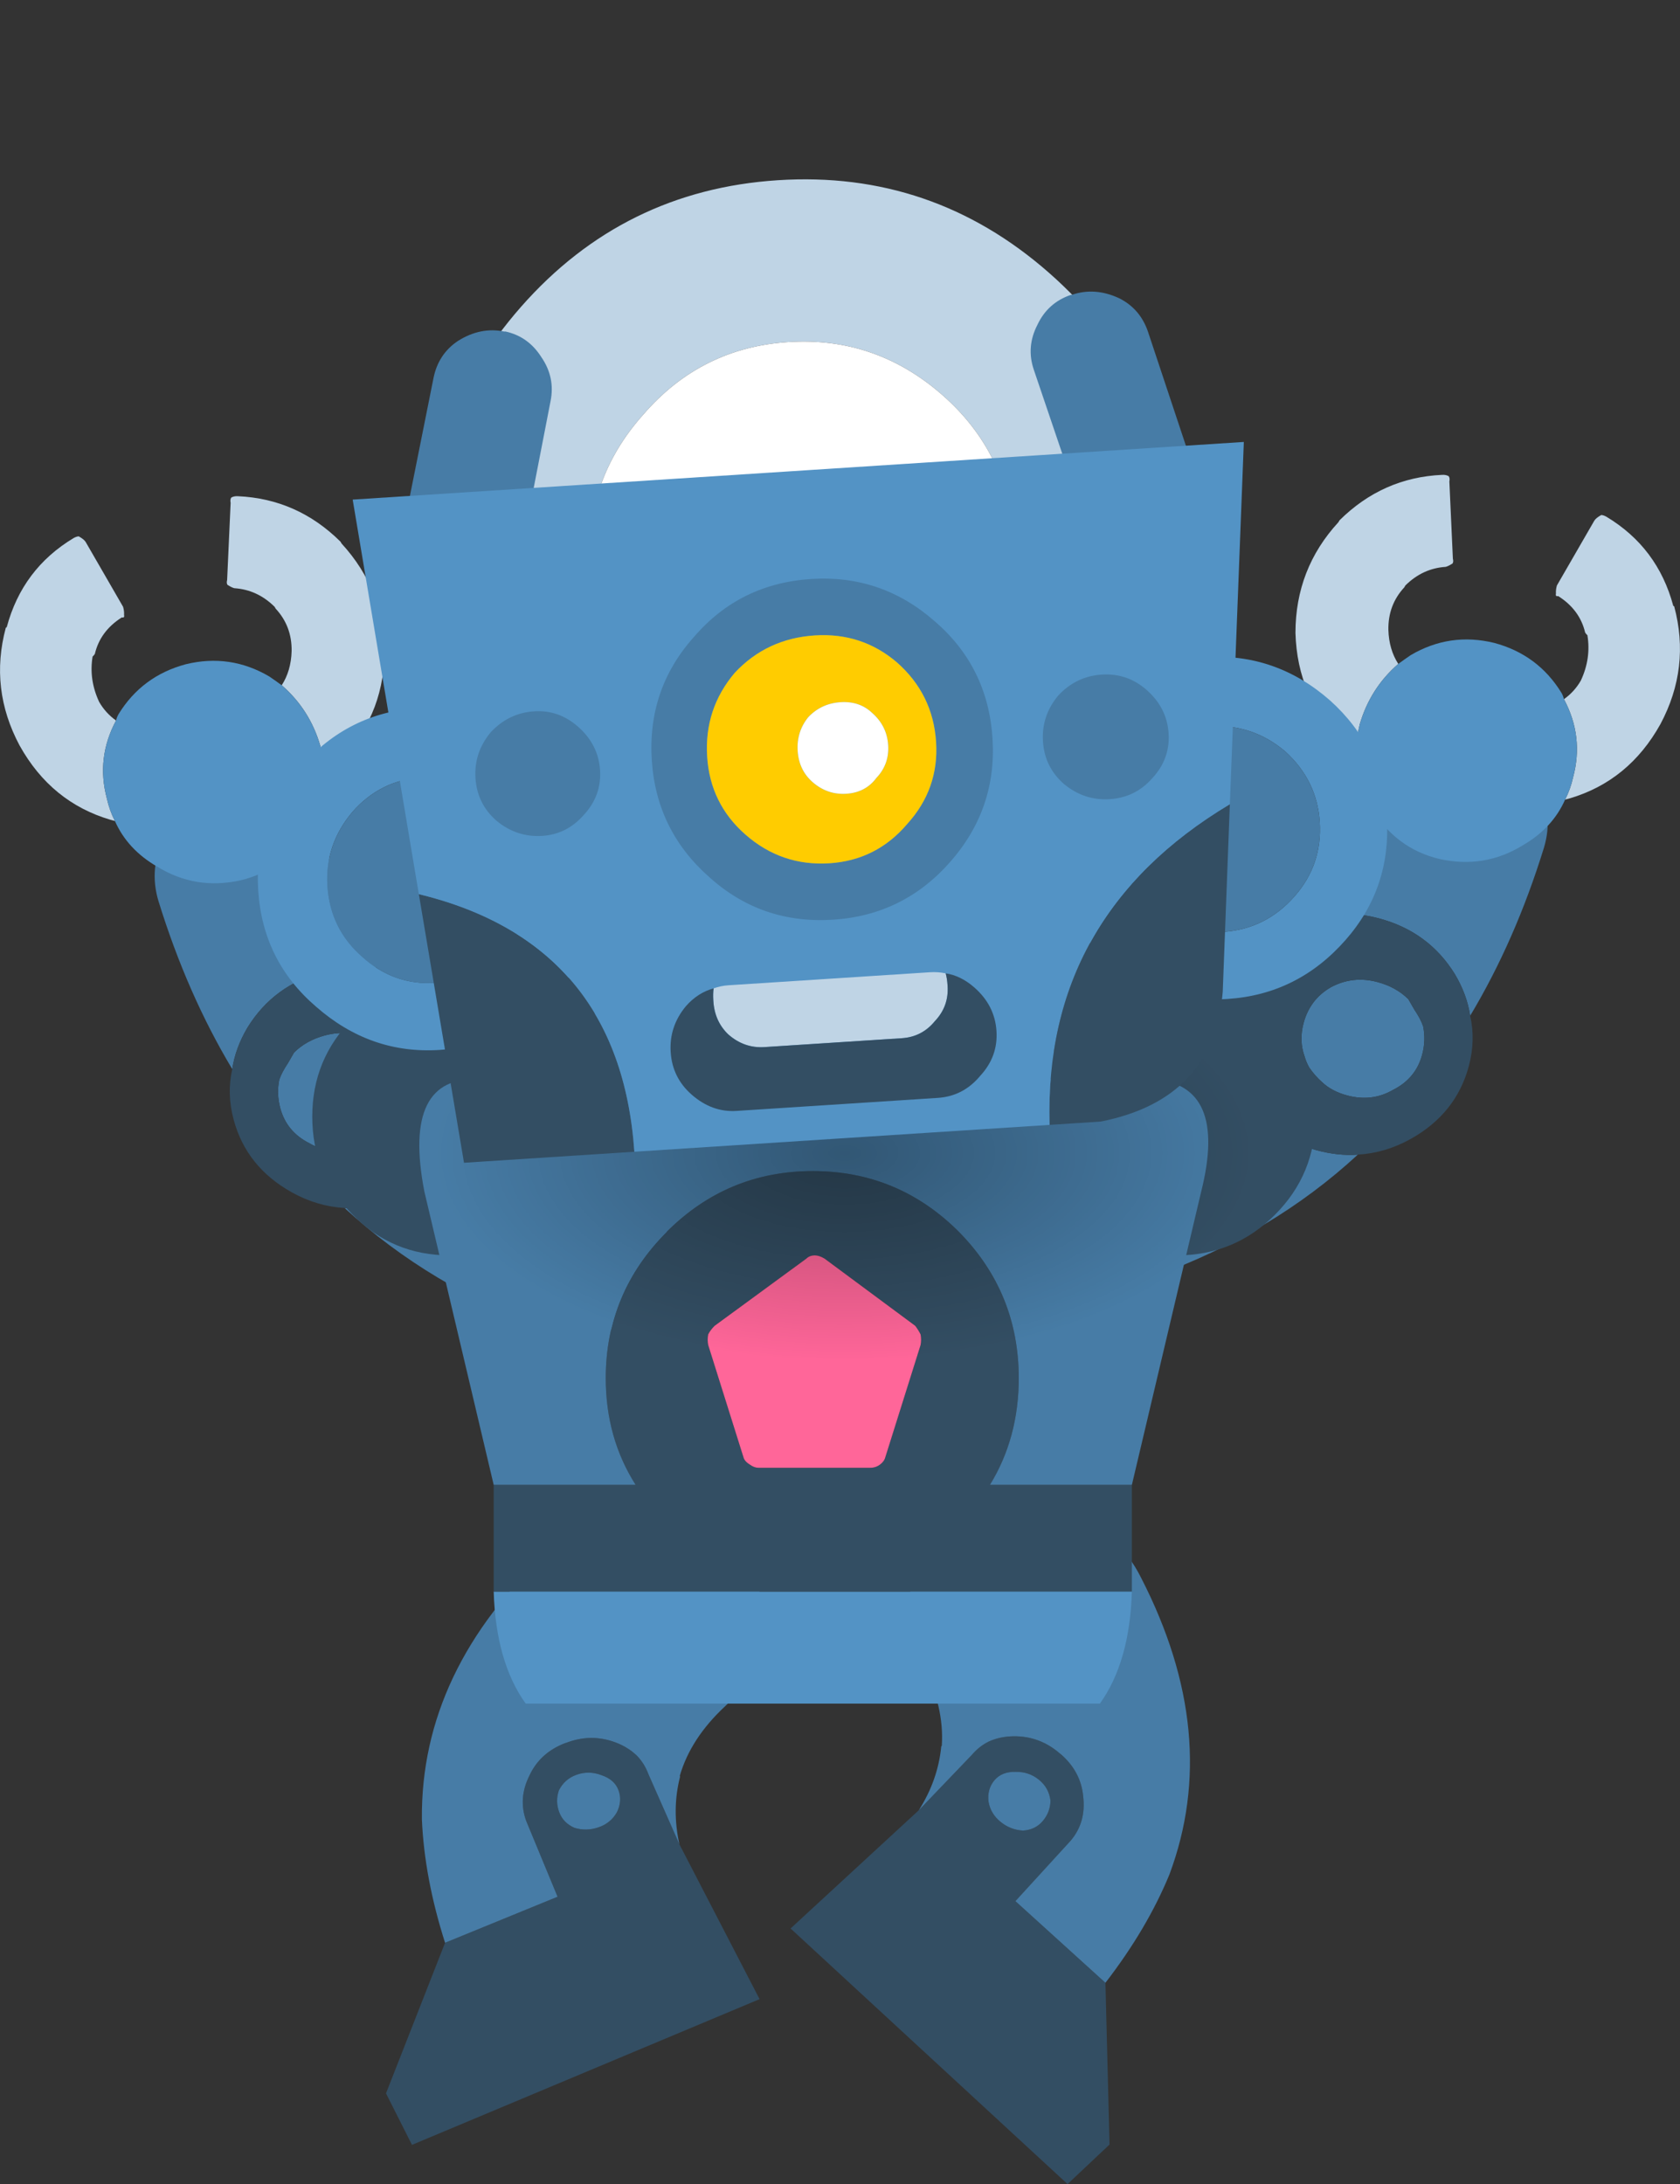 <?xml version="1.0" encoding="UTF-8" standalone="no"?>
<!DOCTYPE svg PUBLIC "-//W3C//DTD SVG 1.1//EN" "http://www.w3.org/Graphics/SVG/1.1/DTD/svg11.dtd">
<svg width="100%" height="100%" viewBox="0 0 200 260" version="1.1" xmlns="http://www.w3.org/2000/svg" xmlns:xlink="http://www.w3.org/1999/xlink" xml:space="preserve" xmlns:serif="http://www.serif.com/" style="fill-rule:evenodd;clip-rule:evenodd;stroke-linejoin:round;stroke-miterlimit:2;">
    <rect x="0" y="0" width="200" height="260" fill="#333333" stroke="none"/>
    <g transform="matrix(2.454,0.658,0.658,-2.454,138.807,141.2)">
        <g>
            <g id="arm_0_Layer0_0_FILL">
                <path d="M6.4,14.7C5.528,14.7 4.711,14.533 3.95,14.2C4.445,16.073 4.728,18.073 4.8,20.2C4.833,21.267 5.283,22.183 6.15,22.95C6.95,23.683 7.917,24.033 9.05,24C10.183,23.967 11.15,23.55 11.95,22.75C12.683,21.917 13.033,20.967 13,19.9C12.885,16.866 12.452,14.033 11.7,11.4C11.432,12.016 11.032,12.583 10.5,13.1C9.367,14.167 8,14.7 6.4,14.7M6.4,3.45C7.088,3.45 7.722,3.55 8.3,3.75C6.362,0.684 3.795,-1.966 0.6,-4.2C-0.333,-4.867 -1.367,-5.117 -2.5,-4.95C-3.633,-4.783 -4.517,-4.267 -5.15,-3.4C-5.85,-2.533 -6.117,-1.55 -5.95,-0.45C-5.75,0.617 -5.2,1.483 -4.3,2.15C-2.236,3.633 -0.519,5.349 0.85,7.3C1.118,6.498 1.585,5.765 2.25,5.1C3.417,4 4.8,3.45 6.4,3.45M5.05,7.1C4.917,7.233 4.8,7.383 4.7,7.55C4.4,7.983 4.25,8.483 4.25,9.05C4.25,9.817 4.517,10.467 5.05,11C5.617,11.533 6.3,11.8 7.1,11.8C7.7,11.8 8.233,11.667 8.7,11.4C8.833,11.267 8.967,11.133 9.1,11C9.367,10.767 9.567,10.55 9.7,10.35C9.9,9.95 10,9.517 10,9.05C10,8.283 9.7,7.633 9.1,7.1C8.567,6.567 7.9,6.3 7.1,6.3C6.6,6.3 6.167,6.4 5.8,6.6C5.533,6.733 5.283,6.9 5.05,7.1Z" style="fill:rgb(71,124,166);fill-rule:nonzero;"/>
                <path d="M11.7,11.4C12.067,10.701 12.25,9.934 12.25,9.1C12.25,7.567 11.667,6.233 10.5,5.1C9.854,4.473 9.121,4.023 8.3,3.75C7.722,3.55 7.088,3.45 6.4,3.45C4.8,3.45 3.417,4 2.25,5.1C1.585,5.765 1.118,6.498 0.85,7.3C0.65,7.866 0.55,8.466 0.55,9.1C0.55,10.633 1.117,11.967 2.25,13.1C2.781,13.585 3.348,13.952 3.95,14.2C4.711,14.533 5.528,14.7 6.4,14.7C8,14.7 9.367,14.167 10.5,13.1C11.032,12.583 11.432,12.016 11.7,11.4M4.7,7.55C4.8,7.383 4.917,7.233 5.05,7.1C5.283,6.9 5.533,6.733 5.8,6.6C6.167,6.4 6.6,6.3 7.1,6.3C7.9,6.3 8.567,6.567 9.1,7.1C9.7,7.633 10,8.283 10,9.05C10,9.517 9.9,9.95 9.7,10.35C9.567,10.55 9.367,10.767 9.1,11C8.967,11.133 8.833,11.267 8.7,11.4C8.233,11.667 7.7,11.8 7.1,11.8C6.3,11.8 5.617,11.533 5.05,11C4.517,10.467 4.25,9.817 4.25,9.05C4.25,8.483 4.4,7.983 4.7,7.55Z" style="fill:rgb(51,78,99);fill-rule:nonzero;"/>
            </g>
        </g>
    </g>
    <g transform="matrix(-2.454,0.658,-0.658,-2.454,63.861,147.551)">
        <g>
            <g id="arm_0_Layer0_0_FILL1" serif:id="arm_0_Layer0_0_FILL">
                <path d="M6.4,14.7C5.528,14.7 4.711,14.533 3.95,14.2C4.445,16.073 4.728,18.073 4.8,20.2C4.833,21.267 5.283,22.183 6.15,22.95C6.95,23.683 7.917,24.033 9.05,24C10.183,23.967 11.15,23.55 11.95,22.75C12.683,21.917 13.033,20.967 13,19.9C12.885,16.866 12.452,14.033 11.7,11.4C11.432,12.016 11.032,12.583 10.5,13.1C9.367,14.167 8,14.7 6.4,14.7M6.4,3.45C7.088,3.45 7.722,3.55 8.3,3.75C6.362,0.684 3.795,-1.966 0.6,-4.2C-0.333,-4.867 -1.367,-5.117 -2.5,-4.95C-3.633,-4.783 -4.517,-4.267 -5.15,-3.4C-5.85,-2.533 -6.117,-1.55 -5.95,-0.45C-5.75,0.617 -5.2,1.483 -4.3,2.15C-2.236,3.633 -0.519,5.349 0.85,7.3C1.118,6.498 1.585,5.765 2.25,5.1C3.417,4 4.8,3.45 6.4,3.45M5.05,7.1C4.917,7.233 4.8,7.383 4.7,7.55C4.4,7.983 4.25,8.483 4.25,9.05C4.25,9.817 4.517,10.467 5.05,11C5.617,11.533 6.3,11.8 7.1,11.8C7.7,11.8 8.233,11.667 8.7,11.4C8.833,11.267 8.967,11.133 9.1,11C9.367,10.767 9.567,10.55 9.7,10.35C9.9,9.95 10,9.517 10,9.05C10,8.283 9.7,7.633 9.1,7.1C8.567,6.567 7.9,6.3 7.1,6.3C6.6,6.3 6.167,6.4 5.8,6.6C5.533,6.733 5.283,6.9 5.05,7.1Z" style="fill:rgb(71,124,166);fill-rule:nonzero;"/>
                <path d="M11.7,11.4C12.067,10.701 12.25,9.934 12.25,9.1C12.25,7.567 11.667,6.233 10.5,5.1C9.854,4.473 9.121,4.023 8.3,3.75C7.722,3.55 7.088,3.45 6.4,3.45C4.8,3.45 3.417,4 2.25,5.1C1.585,5.765 1.118,6.498 0.85,7.3C0.65,7.866 0.55,8.466 0.55,9.1C0.55,10.633 1.117,11.967 2.25,13.1C2.781,13.585 3.348,13.952 3.95,14.2C4.711,14.533 5.528,14.7 6.4,14.7C8,14.7 9.367,14.167 10.5,13.1C11.032,12.583 11.432,12.016 11.7,11.4M4.7,7.55C4.8,7.383 4.917,7.233 5.05,7.1C5.283,6.9 5.533,6.733 5.8,6.6C6.167,6.4 6.6,6.3 7.1,6.3C7.9,6.3 8.567,6.567 9.1,7.1C9.7,7.633 10,8.283 10,9.05C10,9.517 9.9,9.95 9.7,10.35C9.567,10.55 9.367,10.767 9.1,11C8.967,11.133 8.833,11.267 8.7,11.4C8.233,11.667 7.7,11.8 7.1,11.8C6.3,11.8 5.617,11.533 5.05,11C4.517,10.467 4.25,9.817 4.25,9.05C4.25,8.483 4.4,7.983 4.7,7.55Z" style="fill:rgb(51,78,99);fill-rule:nonzero;"/>
            </g>
        </g>
    </g>
    <g transform="matrix(-2.454,0.658,0.59,2.201,73.388,194.552)">
        <g>
            <g id="legBend_0_Layer0_0_FILL">
                <path d="M3.65,4.8L3.6,4.8C2.767,4.7 2.017,4.917 1.35,5.45C1.017,5.717 0.75,6.033 0.55,6.4C0.383,6.733 0.283,7.1 0.25,7.5L-0.3,11.45L-2.05,20.35L15.45,23L16,20.05L11.5,13.25L5.85,12.45L6.35,8.2C6.417,7.367 6.183,6.617 5.65,5.95C5.15,5.283 4.483,4.9 3.65,4.8M4.75,8.2C4.717,8.6 4.55,8.933 4.25,9.2C3.917,9.433 3.55,9.533 3.15,9.5C2.75,9.467 2.417,9.3 2.15,9C1.883,8.667 1.767,8.3 1.8,7.9C1.833,7.5 2.033,7.167 2.4,6.9C2.733,6.633 3.1,6.517 3.5,6.55C3.9,6.583 4.233,6.767 4.5,7.1C4.7,7.433 4.783,7.8 4.75,8.2Z" style="fill:rgb(51,78,99);fill-rule:nonzero;"/>
                <path d="M4.25,9.2C4.55,8.933 4.717,8.6 4.75,8.2C4.783,7.8 4.7,7.433 4.5,7.1C4.233,6.767 3.9,6.583 3.5,6.55C3.1,6.517 2.733,6.633 2.4,6.9C2.033,7.167 1.833,7.5 1.8,7.9C1.767,8.3 1.883,8.667 2.15,9C2.417,9.3 2.75,9.467 3.15,9.5C3.55,9.533 3.917,9.433 4.25,9.2M-2.55,-5.8C-4.117,-5.4 -5.317,-4.5 -6.15,-3.1C-6.983,-1.667 -7.2,-0.15 -6.8,1.45C-6.4,3.017 -5.483,4.233 -4.05,5.1C-2.75,5.867 -1.783,6.833 -1.15,8L-1.15,8.05C-0.633,9.074 -0.35,10.207 -0.3,11.45L0.25,7.5C0.283,7.1 0.383,6.733 0.55,6.4C0.75,6.033 1.017,5.717 1.35,5.45C2.017,4.917 2.767,4.7 3.6,4.8L3.65,4.8C4.483,4.9 5.15,5.283 5.65,5.95C6.183,6.617 6.417,7.367 6.35,8.2L5.85,12.45L11.5,13.25C11.6,10.883 11.45,8.7 11.05,6.7C9.883,1.667 6.867,-2.283 2,-5.15C0.567,-6.017 -0.95,-6.233 -2.55,-5.8Z" style="fill:rgb(71,124,166);fill-rule:nonzero;"/>
            </g>
        </g>
    </g>
    <g transform="matrix(2.082,1.456,-1.306,1.868,124.961,194.552)">
        <g>
            <g id="legBend_0_Layer0_0_FILL1" serif:id="legBend_0_Layer0_0_FILL">
                <path d="M3.65,4.8L3.6,4.8C2.767,4.7 2.017,4.917 1.35,5.45C1.017,5.717 0.75,6.033 0.55,6.4C0.383,6.733 0.283,7.1 0.25,7.5L-0.3,11.45L-2.05,20.35L15.45,23L16,20.05L11.5,13.25L5.85,12.45L6.35,8.2C6.417,7.367 6.183,6.617 5.65,5.95C5.15,5.283 4.483,4.9 3.65,4.8M4.75,8.2C4.717,8.6 4.55,8.933 4.25,9.2C3.917,9.433 3.55,9.533 3.15,9.5C2.75,9.467 2.417,9.3 2.15,9C1.883,8.667 1.767,8.3 1.8,7.9C1.833,7.5 2.033,7.167 2.4,6.9C2.733,6.633 3.1,6.517 3.5,6.55C3.9,6.583 4.233,6.767 4.5,7.1C4.7,7.433 4.783,7.8 4.75,8.2Z" style="fill:rgb(51,78,99);fill-rule:nonzero;"/>
                <path d="M4.25,9.2C4.55,8.933 4.717,8.6 4.75,8.2C4.783,7.8 4.7,7.433 4.5,7.1C4.233,6.767 3.9,6.583 3.5,6.55C3.1,6.517 2.733,6.633 2.4,6.9C2.033,7.167 1.833,7.5 1.8,7.9C1.767,8.3 1.883,8.667 2.15,9C2.417,9.3 2.75,9.467 3.15,9.5C3.55,9.533 3.917,9.433 4.25,9.2M-2.55,-5.8C-4.117,-5.4 -5.317,-4.5 -6.15,-3.1C-6.983,-1.667 -7.2,-0.15 -6.8,1.45C-6.4,3.017 -5.483,4.233 -4.05,5.1C-2.75,5.867 -1.783,6.833 -1.15,8L-1.15,8.05C-0.633,9.074 -0.35,10.207 -0.3,11.45L0.25,7.5C0.283,7.1 0.383,6.733 0.55,6.4C0.75,6.033 1.017,5.717 1.35,5.45C2.017,4.917 2.767,4.7 3.6,4.8L3.65,4.8C4.483,4.9 5.15,5.283 5.65,5.95C6.183,6.617 6.417,7.367 6.35,8.2L5.85,12.45L11.5,13.25C11.6,10.883 11.45,8.7 11.05,6.7C9.883,1.667 6.867,-2.283 2,-5.15C0.567,-6.017 -0.95,-6.233 -2.55,-5.8Z" style="fill:rgb(71,124,166);fill-rule:nonzero;"/>
            </g>
        </g>
    </g>
    <g transform="matrix(2.541,0,0,2.541,98.158,182.484)">
        <g>
            <g id="body_0_Layer0_0_FILL">
                <path d="M-12.95,-14.9C-11.65,-16.167 -11,-17.7 -11,-19.5C-11,-21.3 -11.65,-22.833 -12.95,-24.1C-14.217,-25.367 -15.75,-26 -17.55,-26C-19.35,-26 -20.867,-25.367 -22.1,-24.1C-23.367,-22.833 -24,-21.3 -24,-19.5C-24,-17.7 -23.367,-16.167 -22.1,-14.9C-20.867,-13.633 -19.35,-13 -17.55,-13C-15.75,-13 -14.217,-13.633 -12.95,-14.9M21.1,-14.9C22.367,-16.167 23,-17.7 23,-19.5C23,-21.3 22.367,-22.833 21.1,-24.1C19.833,-25.367 18.3,-26 16.5,-26C14.7,-26 13.183,-25.367 11.95,-24.1C10.65,-22.833 10,-21.3 10,-19.5C10,-17.7 10.65,-16.167 11.95,-14.9C13.183,-13.633 14.7,-13 16.5,-13C18.3,-13 19.833,-13.633 21.1,-14.9Z" style="fill:rgb(51,78,99);fill-rule:nonzero;"/>
            </g>
        </g>
        <g>
            <g id="body_0_Layer0_1_FILL">
                <path d="M12.9,8C13.833,6.7 14.333,4.95 14.4,2.75L-15.5,2.75C-15.433,4.95 -14.933,6.7 -14,8L12.9,8Z" style="fill:rgb(83,147,197);fill-rule:nonzero;"/>
                <path d="M7.75,-2.25C8.65,-3.717 9.1,-5.383 9.1,-7.25C9.1,-9.917 8.167,-12.2 6.3,-14.1C4.4,-16 2.117,-16.95 -0.55,-16.95C-3.217,-16.95 -5.5,-16 -7.4,-14.1C-9.3,-12.2 -10.25,-9.917 -10.25,-7.25C-10.25,-5.383 -9.783,-3.717 -8.85,-2.25L-15.5,-2.25L-15.5,2.75L14.4,2.75L14.4,-2.25L7.75,-2.25M4.5,-8.8L2.85,-3.55C2.817,-3.417 2.733,-3.3 2.6,-3.2C2.467,-3.1 2.317,-3.05 2.15,-3.05L-3.1,-3.05C-3.233,-3.05 -3.367,-3.1 -3.5,-3.2C-3.667,-3.3 -3.767,-3.417 -3.8,-3.55L-5.45,-8.8C-5.483,-8.967 -5.483,-9.133 -5.45,-9.3C-5.383,-9.433 -5.283,-9.567 -5.15,-9.7L-0.85,-12.85C-0.75,-12.95 -0.617,-13 -0.45,-13C-0.317,-13 -0.167,-12.95 0,-12.85L4.25,-9.7C4.35,-9.567 4.433,-9.433 4.5,-9.3C4.533,-9.133 4.533,-8.967 4.5,-8.8Z" style="fill:rgb(51,78,99);fill-rule:nonzero;"/>
                <path d="M2.85,-3.55L4.5,-8.8C4.533,-8.967 4.533,-9.133 4.5,-9.3C4.433,-9.433 4.35,-9.567 4.25,-9.7L0,-12.85C-0.167,-12.95 -0.317,-13 -0.45,-13C-0.617,-13 -0.75,-12.95 -0.85,-12.85L-5.15,-9.7C-5.283,-9.567 -5.383,-9.433 -5.45,-9.3C-5.483,-9.133 -5.483,-8.967 -5.45,-8.8L-3.8,-3.55C-3.767,-3.417 -3.667,-3.3 -3.5,-3.2C-3.367,-3.1 -3.233,-3.05 -3.1,-3.05L2.15,-3.05C2.317,-3.05 2.467,-3.1 2.6,-3.2C2.733,-3.3 2.817,-3.417 2.85,-3.55Z" style="fill:rgb(255,102,153);fill-rule:nonzero;"/>
                <path d="M17.65,-16C18.483,-19.333 17.733,-21.083 15.4,-21.25L10.05,-21.25L10.05,-21.5C10.083,-21.667 10.1,-21.833 10.1,-22C10.1,-24.5 9.083,-26.65 7.05,-28.45C4.95,-30.15 2.433,-31 -0.5,-31C-3.433,-31 -5.95,-30.15 -8.05,-28.45C-10.083,-26.65 -11.1,-24.5 -11.1,-22C-11.1,-21.833 -11.083,-21.667 -11.05,-21.5C-11.05,-21.4 -11.033,-21.317 -11,-21.25L-16.15,-21.25C-18.583,-21.383 -19.45,-19.633 -18.75,-16L-15.5,-2.25L-8.85,-2.25C-9.783,-3.717 -10.25,-5.383 -10.25,-7.25C-10.25,-9.917 -9.3,-12.2 -7.4,-14.1C-5.5,-16 -3.217,-16.95 -0.55,-16.95C2.117,-16.95 4.4,-16 6.3,-14.1C8.167,-12.2 9.1,-9.917 9.1,-7.25C9.1,-5.383 8.65,-3.717 7.75,-2.25L14.4,-2.25L17.65,-16Z" style="fill:rgb(71,124,166);fill-rule:nonzero;"/>
            </g>
        </g>
    </g>
    <g transform="matrix(2.2,1.27,1.27,-2.2,174.502,95.851)">
        <g>
            <g id="hand_0_Layer0_0_FILL">
                <path d="M-1.15,10.65C-1.217,10.583 -1.267,10.6 -1.3,10.7C-1.367,10.8 -1.417,10.917 -1.45,11.05L-1.45,14.55C-1.45,14.65 -1.4,14.783 -1.3,14.95C-1.233,14.983 -1.15,15 -1.05,15C0.817,14.967 2.417,14.283 3.75,12.95L3.8,12.95C5.2,11.55 5.933,9.85 6,7.85C6.033,5.817 5.383,4.1 4.05,2.7L3.9,2.55C3.882,2.92 3.815,3.287 3.7,3.65C3.36,4.916 2.627,5.899 1.5,6.6C1.667,6.965 1.75,7.348 1.75,7.75C1.683,8.517 1.417,9.183 0.95,9.75C0.917,9.75 0.867,9.767 0.8,9.8C0.3,10.333 -0.35,10.617 -1.15,10.65M-5.7,-0.45C-5.976,-0.389 -6.26,-0.323 -6.55,-0.25C-8.417,0.183 -9.883,1.267 -10.95,3C-11.95,4.733 -12.233,6.567 -11.8,8.5L-11.8,8.6C-11.3,10.433 -10.267,11.85 -8.7,12.85C-8.6,12.917 -8.5,12.95 -8.4,12.95C-8.333,12.917 -8.283,12.85 -8.25,12.75L-6.3,9.7C-6.233,9.633 -6.2,9.567 -6.2,9.5C-6.267,9.367 -6.333,9.267 -6.4,9.2C-7,8.8 -7.4,8.233 -7.6,7.5L-7.6,7.4C-7.767,6.667 -7.65,5.967 -7.25,5.3C-6.926,4.776 -6.526,4.393 -6.05,4.15C-6.428,3.056 -6.478,1.939 -6.2,0.8C-6.072,0.362 -5.905,-0.055 -5.7,-0.45Z" style="fill:rgb(191,212,229);fill-rule:nonzero;"/>
                <path d="M3.25,-0.3C2.583,-1.533 1.567,-2.367 0.2,-2.8C-1.133,-3.2 -2.45,-3.05 -3.75,-2.35C-4.588,-1.852 -5.238,-1.218 -5.7,-0.45C-5.905,-0.055 -6.072,0.362 -6.2,0.8C-6.478,1.939 -6.428,3.056 -6.05,4.15C-5.955,4.367 -5.855,4.584 -5.75,4.8C-5.05,6.033 -4.017,6.85 -2.65,7.25C-1.283,7.617 0.017,7.467 1.25,6.8C1.343,6.746 1.427,6.679 1.5,6.6C2.627,5.899 3.36,4.916 3.7,3.65C3.815,3.287 3.882,2.92 3.9,2.55C4.005,1.58 3.789,0.63 3.25,-0.3Z" style="fill:rgb(83,147,197);fill-rule:nonzero;"/>
            </g>
        </g>
    </g>
    <g transform="matrix(-2.2,1.27,-1.27,-2.2,25.498,98.392)">
        <g>
            <g id="hand_0_Layer0_0_FILL1" serif:id="hand_0_Layer0_0_FILL">
                <path d="M-1.15,10.65C-1.217,10.583 -1.267,10.6 -1.3,10.7C-1.367,10.8 -1.417,10.917 -1.45,11.05L-1.45,14.55C-1.45,14.65 -1.4,14.783 -1.3,14.95C-1.233,14.983 -1.15,15 -1.05,15C0.817,14.967 2.417,14.283 3.75,12.95L3.8,12.95C5.2,11.55 5.933,9.85 6,7.85C6.033,5.817 5.383,4.1 4.05,2.7L3.9,2.55C3.882,2.92 3.815,3.287 3.7,3.65C3.36,4.916 2.627,5.899 1.5,6.6C1.667,6.965 1.75,7.348 1.75,7.75C1.683,8.517 1.417,9.183 0.95,9.75C0.917,9.75 0.867,9.767 0.8,9.8C0.3,10.333 -0.35,10.617 -1.15,10.65M-5.7,-0.45C-5.976,-0.389 -6.26,-0.323 -6.55,-0.25C-8.417,0.183 -9.883,1.267 -10.95,3C-11.95,4.733 -12.233,6.567 -11.8,8.5L-11.8,8.6C-11.3,10.433 -10.267,11.85 -8.7,12.85C-8.6,12.917 -8.5,12.95 -8.4,12.95C-8.333,12.917 -8.283,12.85 -8.25,12.75L-6.3,9.7C-6.233,9.633 -6.2,9.567 -6.2,9.5C-6.267,9.367 -6.333,9.267 -6.4,9.2C-7,8.8 -7.4,8.233 -7.6,7.5L-7.6,7.4C-7.767,6.667 -7.65,5.967 -7.25,5.3C-6.926,4.776 -6.526,4.393 -6.05,4.15C-6.428,3.056 -6.478,1.939 -6.2,0.8C-6.072,0.362 -5.905,-0.055 -5.7,-0.45Z" style="fill:rgb(191,212,229);fill-rule:nonzero;"/>
                <path d="M3.25,-0.3C2.583,-1.533 1.567,-2.367 0.2,-2.8C-1.133,-3.2 -2.45,-3.05 -3.75,-2.35C-4.588,-1.852 -5.238,-1.218 -5.7,-0.45C-5.905,-0.055 -6.072,0.362 -6.2,0.8C-6.478,1.939 -6.428,3.056 -6.05,4.15C-5.955,4.367 -5.855,4.584 -5.75,4.8C-5.05,6.033 -4.017,6.85 -2.65,7.25C-1.283,7.617 0.017,7.467 1.25,6.8C1.343,6.746 1.427,6.679 1.5,6.6C2.627,5.899 3.36,4.916 3.7,3.65C3.815,3.287 3.882,2.92 3.9,2.55C4.005,1.58 3.789,0.63 3.25,-0.3Z" style="fill:rgb(83,147,197);fill-rule:nonzero;"/>
            </g>
        </g>
    </g>
    <g transform="matrix(3.604,0,0,1.827,100.572,137.262)">
        <g>
            <g id="shadow_0_Layer0_0_FILL">
                <path d="M9.45,-9.55C6.85,-12.15 3.7,-13.45 0,-13.45C-3.7,-13.45 -6.883,-12.15 -9.55,-9.55C-12.15,-6.883 -13.45,-3.7 -13.45,0C-13.45,3.7 -12.15,6.85 -9.55,9.45C-6.883,12.117 -3.7,13.45 0,13.45C3.7,13.45 6.85,12.117 9.45,9.45C12.117,6.85 13.45,3.7 13.45,0C13.45,-3.7 12.117,-6.883 9.45,-9.55Z" style="fill:url(#_Radial1);fill-rule:nonzero;"/>
            </g>
        </g>
    </g>
    <g transform="matrix(2.535,-0.164,0.164,2.535,100.064,115.159)">
        <g>
            <g id="head_0_Layer0_0_FILL">
                <path d="M11.85,-7.1C15.283,-10.5 17,-14.617 17,-19.45C17,-24.283 15.283,-28.417 11.85,-31.85C8.417,-35.283 4.283,-37 -0.55,-37C-5.383,-37 -9.517,-35.283 -12.95,-31.85C-16.383,-28.417 -18.1,-24.283 -18.1,-19.45C-18.1,-14.617 -16.383,-10.5 -12.95,-7.1C-9.517,-3.633 -5.383,-1.9 -0.55,-1.9C4.283,-1.9 8.417,-3.633 11.85,-7.1M9.4,-19.45C9.4,-16.717 8.433,-14.383 6.5,-12.45C4.533,-10.483 2.183,-9.5 -0.55,-9.5C-3.283,-9.5 -5.617,-10.483 -7.55,-12.45C-9.517,-14.383 -10.5,-16.717 -10.5,-19.45C-10.5,-22.183 -9.517,-24.517 -7.55,-26.45C-5.617,-28.417 -3.283,-29.4 -0.55,-29.4C2.183,-29.4 4.533,-28.417 6.5,-26.45C8.433,-24.517 9.4,-22.183 9.4,-19.45Z" style="fill:rgb(191,212,229);fill-rule:nonzero;"/>
                <path d="M6.5,-12.45C8.433,-14.383 9.4,-16.717 9.4,-19.45C9.4,-22.183 8.433,-24.517 6.5,-26.45C4.533,-28.417 2.183,-29.4 -0.55,-29.4C-3.283,-29.4 -5.617,-28.417 -7.55,-26.45C-9.517,-24.517 -10.5,-22.183 -10.5,-19.45C-10.5,-16.717 -9.517,-14.383 -7.55,-12.45C-5.617,-10.483 -3.283,-9.5 -0.55,-9.5C2.183,-9.5 4.533,-10.483 6.5,-12.45Z" style="fill:white;fill-rule:nonzero;"/>
            </g>
        </g>
        <g>
            <g id="head_0_Layer0_1_FILL">
                <path d="M-16,-30.45C-16.633,-30.083 -17.05,-29.533 -17.25,-28.8L-19.45,-20.6C-19.65,-19.867 -19.567,-19.15 -19.2,-18.45C-18.767,-17.817 -18.183,-17.4 -17.45,-17.2L-17.4,-17.2C-16.667,-17 -15.967,-17.067 -15.3,-17.4C-14.633,-17.833 -14.2,-18.417 -14,-19.15L-11.85,-27.35C-11.65,-28.083 -11.75,-28.783 -12.15,-29.45C-12.517,-30.117 -13.05,-30.55 -13.75,-30.75L-13.8,-30.75C-14.533,-30.95 -15.267,-30.85 -16,-30.45Z" style="fill:rgb(71,124,166);fill-rule:nonzero;"/>
            </g>
        </g>
        <g>
            <g id="head_0_Layer0_2_FILL">
                <path d="M16.3,-28.8C16.1,-29.533 15.683,-30.083 15.05,-30.45C14.317,-30.85 13.583,-30.95 12.85,-30.75L12.8,-30.75C12.067,-30.55 11.517,-30.117 11.15,-29.45C10.75,-28.783 10.65,-28.083 10.85,-27.35L13.05,-19.15C13.25,-18.417 13.683,-17.833 14.35,-17.4C15.017,-17.067 15.717,-17 16.45,-17.2L16.5,-17.2C17.2,-17.4 17.767,-17.817 18.2,-18.45C18.567,-19.15 18.65,-19.867 18.45,-20.6L16.3,-28.8Z" style="fill:rgb(71,124,166);fill-rule:nonzero;"/>
            </g>
        </g>
        <g>
            <g id="head_0_Layer0_3_FILL">
                <path d="M-24.65,-11C-26.217,-9.433 -27,-7.55 -27,-5.35C-27,-3.15 -26.217,-1.283 -24.65,0.25C-23.05,1.85 -21.167,2.65 -19,2.65C-16.8,2.65 -14.9,1.85 -13.3,0.25C-11.767,-1.283 -11,-3.15 -11,-5.35C-11,-7.55 -11.767,-9.433 -13.3,-11C-14.9,-12.6 -16.8,-13.4 -19,-13.4C-21.167,-13.4 -23.05,-12.6 -24.65,-11M-22.35,-1.95C-23.283,-2.883 -23.75,-4.017 -23.75,-5.35C-23.75,-6.65 -23.283,-7.783 -22.35,-8.75C-21.417,-9.683 -20.3,-10.15 -19,-10.15C-17.633,-10.15 -16.483,-9.683 -15.55,-8.75C-14.617,-7.783 -14.15,-6.65 -14.15,-5.35C-14.15,-4.017 -14.617,-2.883 -15.55,-1.95C-16.483,-0.983 -17.633,-0.5 -19,-0.5C-20.3,-0.5 -21.417,-0.983 -22.35,-1.95M12.35,-11C10.783,-9.433 10,-7.55 10,-5.35C10,-3.15 10.783,-1.283 12.35,0.25C13.95,1.85 15.833,2.65 18,2.65C20.2,2.65 22.1,1.85 23.7,0.25C25.233,-1.283 26,-3.15 26,-5.35C26,-7.55 25.233,-9.433 23.7,-11C22.1,-12.6 20.2,-13.4 18,-13.4C15.833,-13.4 13.95,-12.6 12.35,-11M14.65,-8.75C15.583,-9.683 16.7,-10.15 18,-10.15C19.333,-10.15 20.483,-9.683 21.45,-8.75C22.383,-7.783 22.85,-6.65 22.85,-5.35C22.85,-4.017 22.383,-2.883 21.45,-1.95C20.483,-0.983 19.333,-0.5 18,-0.5C16.7,-0.5 15.583,-0.983 14.65,-1.95C13.683,-2.883 13.2,-4.017 13.2,-5.35C13.2,-6.65 13.683,-7.783 14.65,-8.75Z" style="fill:rgb(83,147,197);fill-rule:nonzero;"/>
                <path d="M-23.75,-5.35C-23.75,-4.017 -23.283,-2.883 -22.35,-1.95C-21.417,-0.983 -20.3,-0.5 -19,-0.5C-17.633,-0.5 -16.483,-0.983 -15.55,-1.95C-14.617,-2.883 -14.15,-4.017 -14.15,-5.35C-14.15,-6.65 -14.617,-7.783 -15.55,-8.75C-16.483,-9.683 -17.633,-10.15 -19,-10.15C-20.3,-10.15 -21.417,-9.683 -22.35,-8.75C-23.283,-7.783 -23.75,-6.65 -23.75,-5.35M18,-10.15C16.7,-10.15 15.583,-9.683 14.65,-8.75C13.683,-7.783 13.2,-6.65 13.2,-5.35C13.2,-4.017 13.683,-2.883 14.65,-1.95C15.583,-0.983 16.7,-0.5 18,-0.5C19.333,-0.5 20.483,-0.983 21.45,-1.95C22.383,-2.883 22.85,-4.017 22.85,-5.35C22.85,-6.65 22.383,-7.783 21.45,-8.75C20.483,-9.683 19.333,-10.15 18,-10.15Z" style="fill:rgb(71,124,166);fill-rule:nonzero;"/>
            </g>
        </g>
        <g>
            <g id="head_0_Layer0_4_FILL">
                <path d="M-18.2,8L-10.2,8C-10.233,1.467 -13.333,-2.767 -19.5,-4.7L-18.2,8M11.7,8C15.267,7.533 17.3,5.633 17.8,2.3L18.7,-6.45C12.667,-3.35 9.533,1.467 9.3,8L11.7,8Z" style="fill:rgb(51,78,99);fill-rule:nonzero;"/>
                <path d="M18.7,-6.45L20.45,-23.35L-21.4,-23.35L-19.5,-4.7C-13.333,-2.767 -10.233,1.467 -10.2,8L9.3,8C9.533,1.467 12.667,-3.35 18.7,-6.45Z" style="fill:rgb(83,147,197);fill-rule:nonzero;"/>
            </g>
        </g>
        <g>
            <g id="head_0_Layer0_5_FILL">
                <path d="M5.45,-4.6C7.017,-6.167 7.8,-8.05 7.8,-10.25C7.8,-12.483 7.017,-14.367 5.45,-15.9C3.883,-17.467 2,-18.25 -0.2,-18.25C-2.433,-18.25 -4.317,-17.467 -5.85,-15.9C-7.417,-14.367 -8.2,-12.483 -8.2,-10.25C-8.2,-8.05 -7.417,-6.167 -5.85,-4.6C-4.317,-3.033 -2.433,-2.25 -0.2,-2.25C2,-2.25 3.883,-3.033 5.45,-4.6M5.15,-10.25C5.15,-8.783 4.617,-7.533 3.55,-6.5C2.517,-5.433 1.267,-4.9 -0.2,-4.9C-1.7,-4.9 -2.983,-5.433 -4.05,-6.5C-5.083,-7.533 -5.6,-8.783 -5.6,-10.25C-5.6,-11.75 -5.083,-13.033 -4.05,-14.1C-2.983,-15.1 -1.7,-15.6 -0.2,-15.6C1.267,-15.6 2.517,-15.1 3.55,-14.1C4.617,-13.033 5.15,-11.75 5.15,-10.25Z" style="fill:rgb(71,124,166);fill-rule:nonzero;"/>
                <path d="M3.55,-6.5C4.617,-7.533 5.15,-8.783 5.15,-10.25C5.15,-11.75 4.617,-13.033 3.55,-14.1C2.517,-15.1 1.267,-15.6 -0.2,-15.6C-1.7,-15.6 -2.983,-15.1 -4.05,-14.1C-5.083,-13.033 -5.6,-11.75 -5.6,-10.25C-5.6,-8.783 -5.083,-7.533 -4.05,-6.5C-2.983,-5.433 -1.7,-4.9 -0.2,-4.9C1.267,-4.9 2.517,-5.433 3.55,-6.5M2.9,-10.25C2.9,-9.65 2.683,-9.15 2.25,-8.75C1.883,-8.317 1.4,-8.1 0.8,-8.1C0.2,-8.1 -0.317,-8.317 -0.75,-8.75C-1.15,-9.15 -1.35,-9.65 -1.35,-10.25C-1.35,-10.85 -1.15,-11.367 -0.75,-11.8C-0.317,-12.2 0.2,-12.4 0.8,-12.4C1.4,-12.4 1.883,-12.2 2.25,-11.8C2.683,-11.367 2.9,-10.85 2.9,-10.25Z" style="fill:rgb(255,204,0);fill-rule:nonzero;"/>
                <path d="M2.25,-8.75C2.683,-9.15 2.9,-9.65 2.9,-10.25C2.9,-10.85 2.683,-11.367 2.25,-11.8C1.883,-12.2 1.4,-12.4 0.8,-12.4C0.2,-12.4 -0.317,-12.2 -0.75,-11.8C-1.15,-11.367 -1.35,-10.85 -1.35,-10.25C-1.35,-9.65 -1.15,-9.15 -0.75,-8.75C-0.317,-8.317 0.2,-8.1 0.8,-8.1C1.4,-8.1 1.883,-8.317 2.25,-8.75Z" style="fill:white;fill-rule:nonzero;"/>
            </g>
        </g>
        <g>
            <g id="head_0_Layer0_6_FILL">
                <path d="M4.95,1.15C4.95,0.95 4.933,0.767 4.9,0.6C4.667,0.533 4.417,0.5 4.15,0.5L-5.3,0.5C-5.533,0.5 -5.767,0.533 -6,0.6C-6.033,0.767 -6.05,0.95 -6.05,1.15L-6.05,1.2C-6.05,1.833 -5.85,2.367 -5.45,2.8C-4.983,3.267 -4.433,3.5 -3.8,3.5L2.65,3.5C3.283,3.5 3.817,3.267 4.25,2.8C4.717,2.367 4.95,1.833 4.95,1.2L4.95,1.15Z" style="fill:rgb(191,212,229);fill-rule:nonzero;"/>
                <path d="M7.1,3.45C7.1,2.65 6.8,1.95 6.2,1.35C5.8,0.95 5.367,0.7 4.9,0.6C4.933,0.767 4.95,0.95 4.95,1.15L4.95,1.2C4.95,1.833 4.717,2.367 4.25,2.8C3.817,3.267 3.283,3.5 2.65,3.5L-3.8,3.5C-4.433,3.5 -4.983,3.267 -5.45,2.8C-5.85,2.367 -6.05,1.833 -6.05,1.2L-6.05,1.15C-6.05,0.95 -6.033,0.767 -6,0.6C-6.5,0.7 -6.95,0.95 -7.35,1.35C-7.917,1.95 -8.2,2.65 -8.2,3.45C-8.2,4.25 -7.917,4.933 -7.35,5.5C-6.75,6.1 -6.067,6.4 -5.3,6.4L4.15,6.4C4.95,6.4 5.633,6.1 6.2,5.5C6.8,4.933 7.1,4.25 7.1,3.45Z" style="fill:rgb(51,78,99);fill-rule:nonzero;"/>
            </g>
        </g>
        <g>
            <g id="head_0_Layer0_7_FILL">
                <path d="M15.15,-7.9C15.75,-8.467 16.05,-9.15 16.05,-9.95C16.05,-10.75 15.75,-11.45 15.15,-12.05C14.583,-12.617 13.9,-12.9 13.1,-12.9C12.3,-12.9 11.6,-12.617 11,-12.05C10.433,-11.45 10.15,-10.75 10.15,-9.95C10.15,-9.15 10.433,-8.467 11,-7.9C11.6,-7.333 12.3,-7.05 13.1,-7.05C13.9,-7.05 14.583,-7.333 15.15,-7.9Z" style="fill:rgb(71,124,166);fill-rule:nonzero;"/>
            </g>
        </g>
        <g>
            <g id="head_0_Layer0_8_FILL">
                <path d="M-11.55,-7.9C-10.95,-8.467 -10.65,-9.15 -10.65,-9.95C-10.65,-10.75 -10.95,-11.45 -11.55,-12.05C-12.117,-12.617 -12.783,-12.9 -13.55,-12.9C-14.35,-12.9 -15.05,-12.617 -15.65,-12.05C-16.217,-11.45 -16.5,-10.75 -16.5,-9.95C-16.5,-9.15 -16.217,-8.467 -15.65,-7.9C-15.05,-7.333 -14.35,-7.05 -13.55,-7.05C-12.783,-7.05 -12.117,-7.333 -11.55,-7.9Z" style="fill:rgb(71,124,166);fill-rule:nonzero;"/>
            </g>
        </g>
    </g>
    <defs>
        <radialGradient id="_Radial1" cx="0" cy="0" r="1" gradientUnits="userSpaceOnUse" gradientTransform="matrix(13.588,0,0,13.588,0,0)"><stop offset="0" style="stop-color:black;stop-opacity:0.3"/><stop offset="1" style="stop-color:black;stop-opacity:0"/></radialGradient>
    </defs>
</svg>
